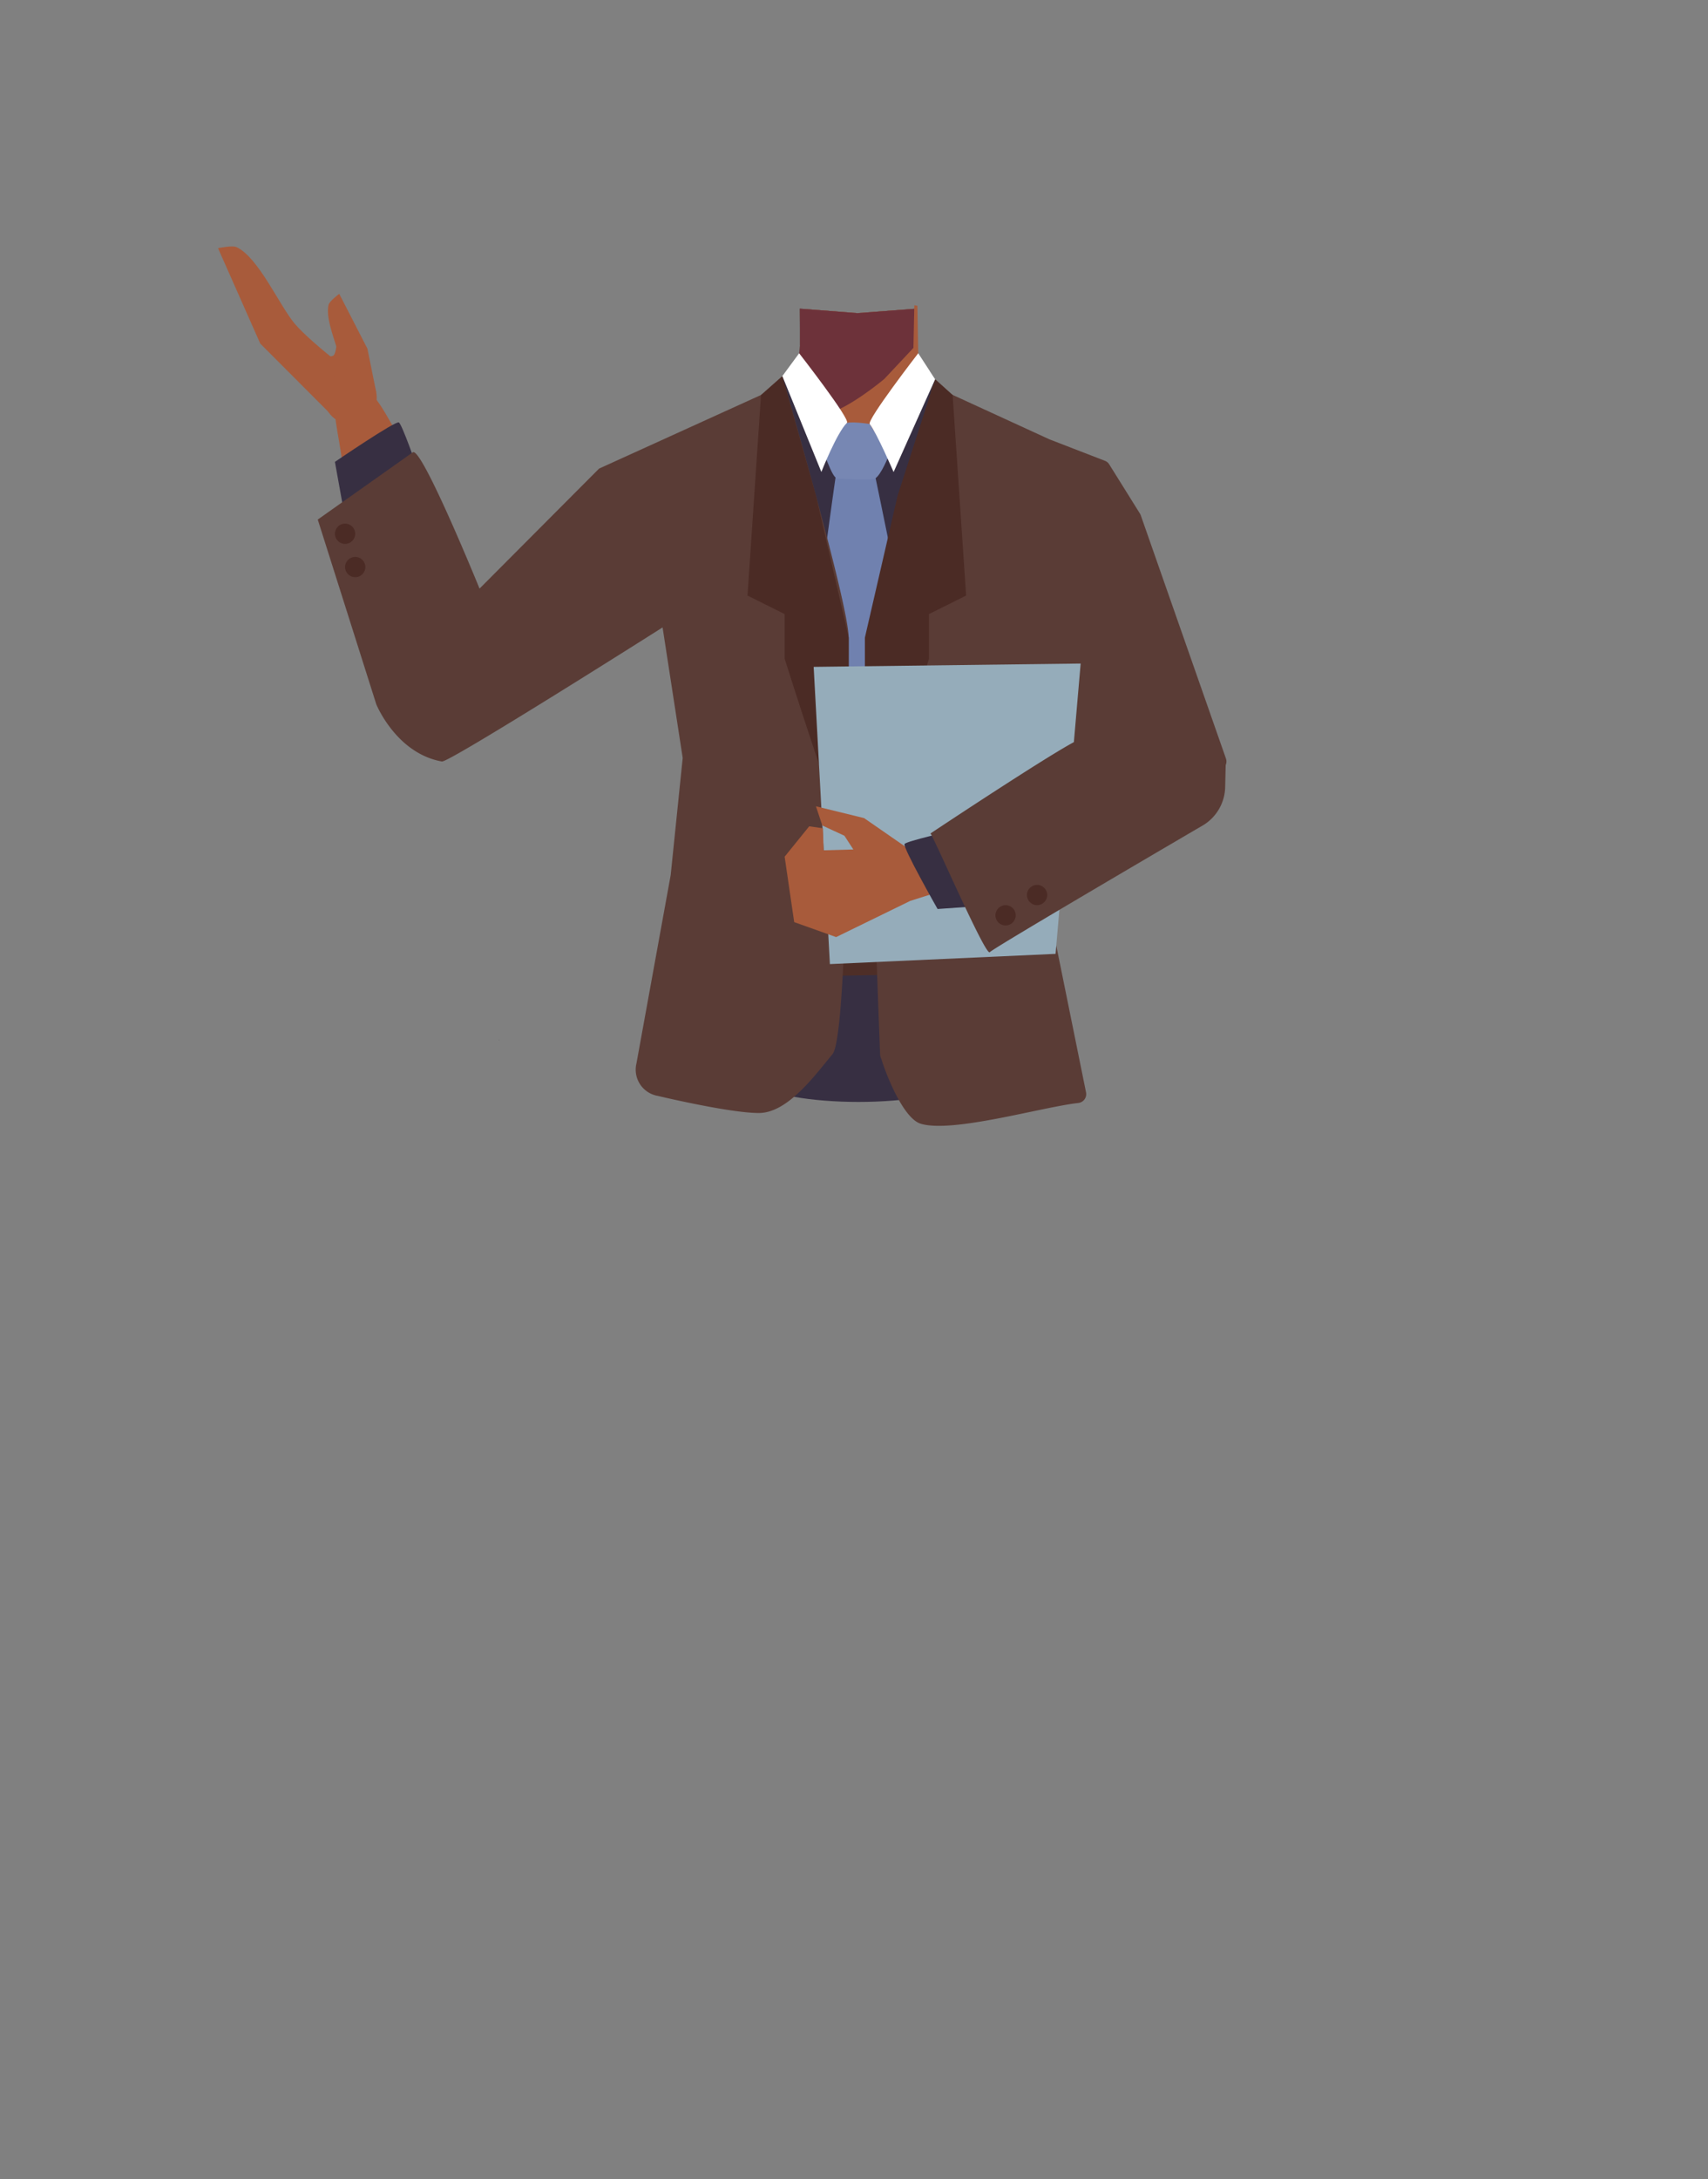 <svg id="Calque_1" data-name="Calque 1" xmlns="http://www.w3.org/2000/svg" viewBox="0 0 788 1005"><rect x="0" y="0" width="788" height="1005" fill="#808080" stroke="none"/><defs><style>.cls-1{fill:#1a1818;}.cls-2{fill:#563935;}.cls-3{fill:#a85b3b;}.cls-4{fill:#6d323a;}.cls-5{fill:none;stroke:#000;stroke-miterlimit:10;stroke-width:3px;}.cls-6{fill:#372f42;}.cls-7{fill:#4e2e27;}.cls-8{fill:#634b47;}.cls-9{fill:#7081af;}.cls-10{fill:#5a3c36;}.cls-11{fill:#4b2b25;}.cls-12{fill:#7787b3;}.cls-13{fill:#fff;}.cls-14{fill:#95acba;}</style></defs><polygon class="cls-1" points="230.32 479.5 230.22 479.54 230.22 479.45 230.32 479.5"/><polygon points="230.42 479.45 230.42 479.54 230.32 479.5 230.42 479.45"/><polygon class="cls-1" points="230.32 479.5 230.22 479.54 230.22 479.45 230.32 479.5"/><polygon points="230.42 479.45 230.42 479.54 230.32 479.5 230.42 479.45"/><path class="cls-2" d="M515.81,243.82c-.6,38.39-26.2,33.18-36.86,42.3-12.58,10.77-8.27,50-17.18,64-2.45,3.84-11.36,10.11-15.8,9.09-12.51-2.88-24-30.73-34.77-37.73-6.33-4.12-23.57-3.63-30.19,0-11.25,6.16-22.27,34.85-34.77,37.73-4.44,1-13.35-5.25-15.8-9.09-8.91-14-4.6-53.23-17.19-64-10.65-9.12-36.25-3.91-36.86-42.3-.41-26.59,35-37.33,35-37.33l40.15-19.92a31.57,31.57,0,0,0,17.39-25.19c0-.28.05-.57.07-.87s0-.52.05-.8,0-.31,0-.47c0-.39,0-.77,0-1.16V155.8l0-4.73-.06-8.73,1.58.12,25,1.95,26.22-2,.74-.06.11,8.72,0,2.19.09,7.15a28.41,28.41,0,0,0,15.82,25.13l40.53,20.1a29.35,29.35,0,0,0,3.16,1.34C489,209.35,516.18,220.48,515.81,243.82Z"/><polygon class="cls-3" points="424.25 199 396.75 231.5 369.57 199 369.77 187.27 370.4 151.07 370.54 142.46 395.58 144.41 421.8 142.41 421.84 140.77 423.25 141 423.42 151.07 423.7 167.29 424.25 199"/><path class="cls-4" d="M421.8,142.41l-.18,8.66-.2,9.35L408,174.74s-23.54,19.79-31.65,15.86c-2-1-4.28-2.14-6.53-3.33-5.45-2.9-10.66-5.87-10.66-5.87a18.69,18.69,0,0,0,1.81-1.94,38.43,38.43,0,0,0,7.77-16.55c0-.15.06-.31.08-.46a.5.5,0,0,0,0-.12c0-.32.1-.63.13-1s.05-.57.07-.87,0-.52.05-.8,0-.31,0-.47c0-.67,0-1.38,0-2.11V155.8q0-.93,0-1.89c0-1,0-1.92,0-2.84h0l-.06-8.73,1.58.12,25,1.95Z"/><path class="cls-5" d="M456.2,236.28c-1.33,27.64,17.73,53.51,17.73,53.51s31.16,53.92,41.26,72c4.77,8.54,14.38,26.52,36,15.24h0c17.85-9.3,11.88-28.08,8.13-36.69-7.63-17.53-26.77-51.42-31.2-69.79-3.3-13.69-3.06-36.07-20.88-52.3,0,0-13.14-14.88-31.88-7.74l-.74.28a28.69,28.69,0,0,0-18.45,25.44Z"/><path class="cls-5" d="M465.74,406.33c-.88-4-5.67-25.27-5.62-33.83.06-9.17,4-27.71,1.81-36.65-9.77-39.58-123.54-39.66-133.32,0-2.21,8.94,1.74,27.48,1.8,36.65.06,8.56-4.73,29.82-5.62,33.83-11,50.33,70.35,73.38,70.35,73.38S476.78,456.66,465.74,406.33Z"/><path class="cls-6" d="M434.32,391.48c16.16,5.22,23.2,9.63,27,16.56,3.11,5.62,6,18.49,6.27,24.9.55,15.07-7.77,52.94-21.92,65.58-14.41,12.86-84.8,12.86-99.2,0C332.35,485.88,324,448,324.58,432.94c.23-6.41,3.16-19.28,6.27-24.9,3.84-6.93,10.89-11.34,27-16.56,18.49-6,37.3-5,37.3-5S415.83,385.5,434.32,391.48Z"/><path class="cls-3" d="M207.5,344.82c-19.56,3.61-29.91-17.66-33.21-25.61s-6.06-25.49-7.44-34.11c-3.53-22.07-6.6-59.6-10.34-81.12-2.46-14.17-4.16-21.56,4.47-25.54,7.85-3.62,14.78,8.63,17.55,13.41,11.41,19.64,34.19,57.74,42.71,80.21,3.5,9.22,8.85,28.52,9.15,38.38C231.24,338,213.19,343.77,207.5,344.82Z"/><path class="cls-5" d="M333.71,254.55c-11.91,25-40.93,38.77-40.93,38.77s-52.95,32.77-70.43,44c-8.23,5.28-25.22,16.57-38.95-3.61h0c-11.33-16.63,2.81-30.35,10.19-36.17,15-11.83,47.9-32.65,60.5-46.74,9.38-10.49,19.75-30.33,43.13-36.2,0,0,18.61-6.9,31.75,8.25l.52.6a28.69,28.69,0,0,1,4.22,31.14Z"/><polygon class="cls-7" points="316.71 451.3 318.21 428.8 473.21 428.8 475.21 448.3 316.71 451.3"/><path class="cls-8" d="M562.06,344.7c-9-17.73-32.21-13-40.52-10.81s-23.93,10.69-31.61,14.84c-19.66,10.62-51.32,31-70.69,41.12-12.74,6.66-19.64,9.8-17.56,19.08,1.9,8.43,15.84,6.48,21.32,5.78,22.53-2.89,66.64-8,89.65-14.86,9.45-2.83,28-10.32,36-16.08C571.1,367.68,564.69,349.85,562.06,344.7Z"/><path class="cls-3" d="M173.6,181l-4.09-20.22-13-25.27s-4.54,3.35-4.93,5.06c-1.24,5.41,1.88,13.66,3.51,18.95.22.71-.59,4-1.2,4.39-2.5,1.7-7.27-2.55-7.27-2.55L157,179.19Z"/><path class="cls-3" d="M168.41,176.9l-16.25,13.7-32.09-32.15-19.48-44s6.57-1.38,8.5-.5c10.08,4.63,19.72,26.74,26.81,35.24C143.55,158.35,168.41,176.9,168.41,176.9Z"/><ellipse class="cls-3" cx="161.67" cy="183.31" rx="12.15" ry="12.1" transform="translate(-49.13 59.61) rotate(-18.18)"/><path class="cls-6" d="M345,191.48c1.34-1.34,17.42-20.33,18.88-20.31.67,0,13.77,31.63,29,32.05,18.46.52,36.1-32.05,36.1-32.05l8.94,14,5,160.52L345,347Z"/><path class="cls-6" d="M160.1,244l-5.58-31s28-19.11,29.5-18.19,8.45,20.93,8.45,20.93Z"/><path class="cls-9" d="M385.53,219.81l18.28-.05s14.22,67.74,13.56,69.8-9.3,53.37-9.17,54.6-12.58,16-12.58,16-12.79-18.47-13.44-20.53-4.67-46.39-5.68-48S385.53,219.81,385.53,219.81Z"/><path class="cls-10" d="M483.19,415.69l17.86,88.05a4.11,4.11,0,0,1-3.58,4.91c-16.62,1.83-58,14-72.66,9.57-8.54-2.57-16.69-24.82-18.14-29.69a7.85,7.85,0,0,1-.62-2c-.54-15.51-6.79-169.83-4.13-191.85s22.17-89.8,27.12-111.91c.58-2.56,1.17-4.93,1.17-4.93L484,202.53l.24.1,25.52,9.87a4,4,0,0,1,2,1.66l14.14,22.65a3.9,3.9,0,0,1,.4.82l39.29,112.15a4.11,4.11,0,0,1-2.15,5.1l-83.95,38.93a4.13,4.13,0,0,0-2.15,5.11L483,415.14A2.64,2.64,0,0,1,483.19,415.69Z"/><path class="cls-10" d="M362,177.19s29.53,101.36,29.53,116.87.32,182.89-7.46,192.11-20.43,27.1-34,27.1-46.58-7.89-46.58-7.89a12.26,12.26,0,0,1-9.87-14.91l15.81-86.94,5.54-54-9.28-60.19s-98.5,62.42-101.82,61.83c-21.11-3.77-30.27-26.39-30.27-26.39l-27-85.18s42.67-30.15,43.84-31c4-3,30.8,62.84,30.8,62.84l55.15-55.34Z"/><path class="cls-11" d="M360.94,173.44l-9.84,8.7-6.23,92.5L362,283.19V303.8s26,81.88,27.57,79.39,2-75.86,2-75.86V294.06l-15.1-65.49Z"/><path class="cls-12" d="M380.61,210.83c.92-1.76,6.73-13.21,8.88-15.3,1.69-1.64,11.76,0,11.76,0l8.94,14.17s-3.71,9.61-6.57,11c-1.49.7-8.81.41-17.22,0C384.11,220.54,381.43,211.51,380.61,210.83Z"/><path class="cls-11" d="M431.44,174.87l8.06,7.27,6.23,92.5-17.13,8.55V303.8s-26,81.88-27.58,79.39-2-75.86-2-75.86V294.06l15.1-65.49Z"/><path class="cls-13" d="M423.63,162.91l7.81,12-19.17,42.78s-7.76-18-11-22.12C399.81,193.72,423.63,162.91,423.63,162.91Z"/><polygon class="cls-14" points="375.39 307.53 382.88 444.6 487 439.88 498.57 306 375.39 307.53"/><path class="cls-13" d="M368.69,162.91l-7.75,10.53,18,44.21s7.06-18,11.8-22.66C392.43,193.37,368.69,162.91,368.69,162.91Z"/><polygon class="cls-3" points="418.21 390.81 398.65 377.27 376.43 371.83 379.39 380.69 389.57 385.4 393.7 391.74 379.99 392.12 379.67 381.96 373.33 381.06 362 395.07 366.41 425.24 385.76 432.14 419.93 415.46 429.81 412.33 450.17 407.34 433.08 386.39 424.23 389.92 418.21 390.81"/><path class="cls-6" d="M463.93,417l-31.37,2.19s-16.3-28.67-15.23-30,21.64-6,21.64-6Z"/><path class="cls-10" d="M429.3,384.34c2.67,4.21,25.49,56.87,27.35,54.77s98.2-58.42,98.2-58.42l.23-.13A21.11,21.11,0,0,0,565.24,363l.29-12.21s-21.83-19.2-24.13-19.2-39.28,9.66-42.67,9.26S429.3,384.34,429.3,384.34Z"/><circle class="cls-11" cx="159.2" cy="246.15" r="4.68"/><circle class="cls-11" cx="163.88" cy="261.5" r="4.68"/><circle class="cls-11" cx="478.46" cy="412.74" r="4.68"/><circle class="cls-11" cx="463.93" cy="422.1" r="4.68"/></svg>
